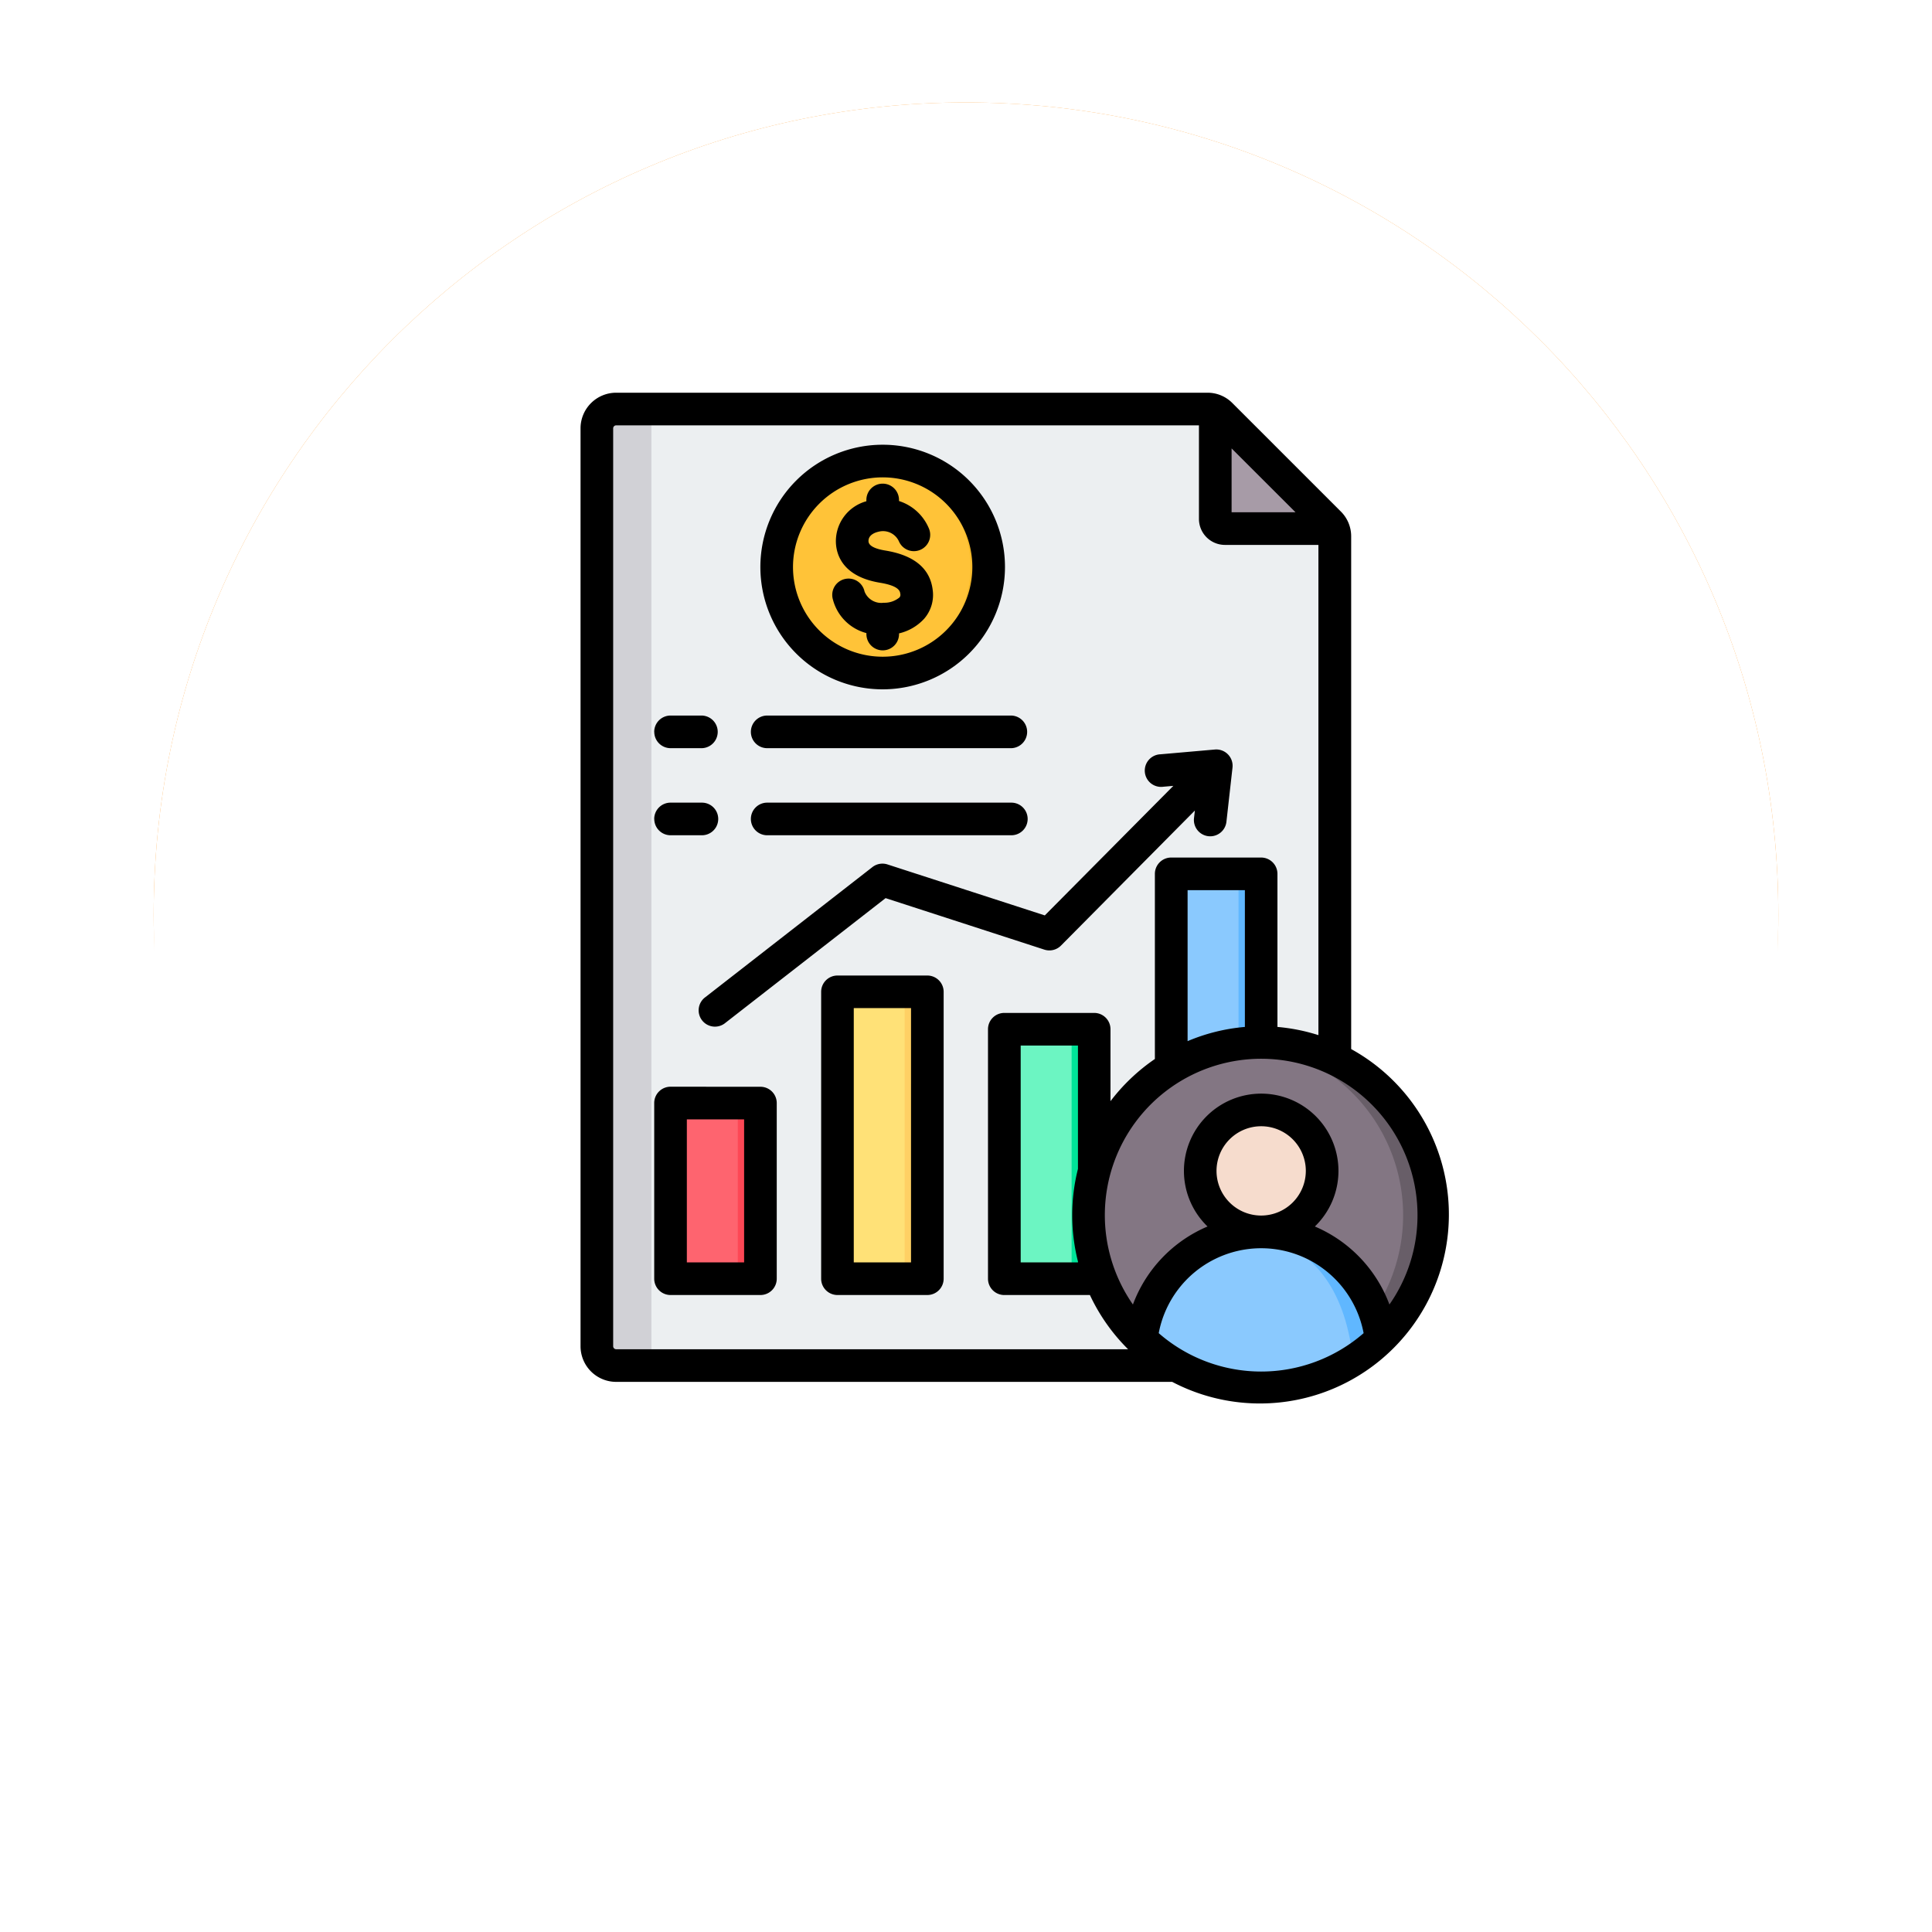 <svg xmlns="http://www.w3.org/2000/svg" xmlns:xlink="http://www.w3.org/1999/xlink" width="113.15" height="113.15" viewBox="0 0 113.15 113.15">
  <defs>
    <filter id="Trazado_873828" x="0" y="0" width="113.15" height="113.15" filterUnits="userSpaceOnUse">
      <feOffset dy="3" input="SourceAlpha"/>
      <feGaussianBlur stdDeviation="3" result="blur"/>
      <feFlood flood-opacity="0.161"/>
      <feComposite operator="in" in2="blur"/>
    </filter>
    <filter id="Trazado_873828-2" x="0" y="0" width="113.15" height="113.15" filterUnits="userSpaceOnUse">
      <feOffset dy="3" input="SourceAlpha"/>
      <feGaussianBlur stdDeviation="3" result="blur-2"/>
      <feFlood flood-opacity="0.161" result="color"/>
      <feComposite operator="out" in="SourceGraphic" in2="blur-2"/>
      <feComposite operator="in" in="color"/>
      <feComposite operator="in" in2="SourceGraphic"/>
    </filter>
  </defs>
  <g id="Grupo_1113174" data-name="Grupo 1113174" transform="translate(-323.051 -1794)">
    <g data-type="innerShadowGroup">
      <g transform="matrix(1, 0, 0, 1, 323.05, 1794)" filter="url(#Trazado_873828)">
        <g id="Trazado_873828-3" data-name="Trazado 873828" transform="translate(9 6)" fill="#fd9826">
          <path d="M 47.575 93.15 C 41.422 93.15 35.453 91.946 29.836 89.57 C 24.409 87.274 19.535 83.988 15.349 79.802 C 11.162 75.615 7.876 70.741 5.581 65.314 C 3.205 59.697 2 53.729 2 47.575 C 2 41.422 3.205 35.453 5.581 29.836 C 7.876 24.409 11.162 19.535 15.349 15.349 C 19.535 11.162 24.409 7.876 29.836 5.581 C 35.453 3.205 41.422 2 47.575 2 C 53.729 2 59.697 3.205 65.314 5.581 C 70.741 7.876 75.615 11.162 79.802 15.349 C 83.988 19.535 87.274 24.409 89.57 29.836 C 91.946 35.453 93.15 41.422 93.15 47.575 C 93.15 53.729 91.946 59.697 89.57 65.314 C 87.274 70.741 83.988 75.615 79.802 79.802 C 75.615 83.988 70.741 87.274 65.314 89.57 C 59.697 91.946 53.729 93.15 47.575 93.15 Z" stroke="none"/>
          <path d="M 47.575 4 C 41.691 4 35.985 5.152 30.615 7.423 C 25.427 9.617 20.766 12.76 16.763 16.763 C 12.76 20.766 9.617 25.427 7.423 30.615 C 5.152 35.985 4 41.691 4 47.575 C 4 53.459 5.152 59.166 7.423 64.535 C 9.617 69.724 12.76 74.384 16.763 78.387 C 20.766 82.391 25.427 85.533 30.615 87.728 C 35.985 89.999 41.691 91.15 47.575 91.15 C 53.459 91.15 59.166 89.999 64.535 87.728 C 69.724 85.533 74.384 82.391 78.387 78.387 C 82.391 74.384 85.533 69.724 87.728 64.535 C 89.999 59.166 91.15 53.459 91.15 47.575 C 91.15 41.691 89.999 35.985 87.728 30.615 C 85.533 25.427 82.391 20.766 78.387 16.763 C 74.384 12.76 69.724 9.617 64.535 7.423 C 59.166 5.152 53.459 4 47.575 4 M 47.575 -7.62939453125e-06 C 73.85 -7.62939453125e-06 95.15 21.3 95.15 47.575 C 95.15 73.85 73.85 95.15 47.575 95.15 C 21.3 95.15 -7.62939453125e-06 73.85 -7.62939453125e-06 47.575 C -7.62939453125e-06 21.3 21.3 -7.62939453125e-06 47.575 -7.62939453125e-06 Z" stroke="none" fill="#fff"/>
        </g>
      </g>
      <g id="Trazado_873828-4" data-name="Trazado 873828" transform="translate(332.051 1800)" fill="#fd9826">
        <path d="M 47.575 93.15 C 41.422 93.15 35.453 91.946 29.836 89.57 C 24.409 87.274 19.535 83.988 15.349 79.802 C 11.162 75.615 7.876 70.741 5.581 65.314 C 3.205 59.697 2 53.729 2 47.575 C 2 41.422 3.205 35.453 5.581 29.836 C 7.876 24.409 11.162 19.535 15.349 15.349 C 19.535 11.162 24.409 7.876 29.836 5.581 C 35.453 3.205 41.422 2 47.575 2 C 53.729 2 59.697 3.205 65.314 5.581 C 70.741 7.876 75.615 11.162 79.802 15.349 C 83.988 19.535 87.274 24.409 89.57 29.836 C 91.946 35.453 93.15 41.422 93.15 47.575 C 93.15 53.729 91.946 59.697 89.57 65.314 C 87.274 70.741 83.988 75.615 79.802 79.802 C 75.615 83.988 70.741 87.274 65.314 89.57 C 59.697 91.946 53.729 93.15 47.575 93.15 Z" stroke="none"/>
        <path d="M 47.575 4 C 41.691 4 35.985 5.152 30.615 7.423 C 25.427 9.617 20.766 12.76 16.763 16.763 C 12.76 20.766 9.617 25.427 7.423 30.615 C 5.152 35.985 4 41.691 4 47.575 C 4 53.459 5.152 59.166 7.423 64.535 C 9.617 69.724 12.76 74.384 16.763 78.387 C 20.766 82.391 25.427 85.533 30.615 87.728 C 35.985 89.999 41.691 91.15 47.575 91.15 C 53.459 91.15 59.166 89.999 64.535 87.728 C 69.724 85.533 74.384 82.391 78.387 78.387 C 82.391 74.384 85.533 69.724 87.728 64.535 C 89.999 59.166 91.15 53.459 91.15 47.575 C 91.15 41.691 89.999 35.985 87.728 30.615 C 85.533 25.427 82.391 20.766 78.387 16.763 C 74.384 12.76 69.724 9.617 64.535 7.423 C 59.166 5.152 53.459 4 47.575 4 M 47.575 -7.62939453125e-06 C 73.85 -7.62939453125e-06 95.15 21.3 95.15 47.575 C 95.15 73.85 73.85 95.15 47.575 95.15 C 21.3 95.15 -7.62939453125e-06 73.85 -7.62939453125e-06 47.575 C -7.62939453125e-06 21.3 21.3 -7.62939453125e-06 47.575 -7.62939453125e-06 Z" stroke="none"/>
      </g>
      <g transform="matrix(1, 0, 0, 1, 323.05, 1794)" filter="url(#Trazado_873828-2)">
        <g id="Trazado_873828-5" data-name="Trazado 873828" transform="translate(9 6)" fill="#fff">
          <path d="M 47.575 93.15 C 41.422 93.15 35.453 91.946 29.836 89.57 C 24.409 87.274 19.535 83.988 15.349 79.802 C 11.162 75.615 7.876 70.741 5.581 65.314 C 3.205 59.697 2 53.729 2 47.575 C 2 41.422 3.205 35.453 5.581 29.836 C 7.876 24.409 11.162 19.535 15.349 15.349 C 19.535 11.162 24.409 7.876 29.836 5.581 C 35.453 3.205 41.422 2 47.575 2 C 53.729 2 59.697 3.205 65.314 5.581 C 70.741 7.876 75.615 11.162 79.802 15.349 C 83.988 19.535 87.274 24.409 89.57 29.836 C 91.946 35.453 93.15 41.422 93.15 47.575 C 93.15 53.729 91.946 59.697 89.57 65.314 C 87.274 70.741 83.988 75.615 79.802 79.802 C 75.615 83.988 70.741 87.274 65.314 89.57 C 59.697 91.946 53.729 93.15 47.575 93.15 Z" stroke="none"/>
          <path d="M 47.575 4 C 41.691 4 35.985 5.152 30.615 7.423 C 25.427 9.617 20.766 12.76 16.763 16.763 C 12.76 20.766 9.617 25.427 7.423 30.615 C 5.152 35.985 4 41.691 4 47.575 C 4 53.459 5.152 59.166 7.423 64.535 C 9.617 69.724 12.76 74.384 16.763 78.387 C 20.766 82.391 25.427 85.533 30.615 87.728 C 35.985 89.999 41.691 91.15 47.575 91.15 C 53.459 91.15 59.166 89.999 64.535 87.728 C 69.724 85.533 74.384 82.391 78.387 78.387 C 82.391 74.384 85.533 69.724 87.728 64.535 C 89.999 59.166 91.15 53.459 91.15 47.575 C 91.15 41.691 89.999 35.985 87.728 30.615 C 85.533 25.427 82.391 20.766 78.387 16.763 C 74.384 12.76 69.724 9.617 64.535 7.423 C 59.166 5.152 53.459 4 47.575 4 M 47.575 -7.62939453125e-06 C 73.85 -7.62939453125e-06 95.15 21.3 95.15 47.575 C 95.15 73.85 73.85 95.15 47.575 95.15 C 21.3 95.15 -7.62939453125e-06 73.85 -7.62939453125e-06 47.575 C -7.62939453125e-06 21.3 21.3 -7.62939453125e-06 47.575 -7.62939453125e-06 Z" stroke="none"/>
        </g>
      </g>
      <g id="Trazado_873828-6" data-name="Trazado 873828" transform="translate(332.051 1800)" fill="none">
        <path d="M 47.575 93.15 C 41.422 93.15 35.453 91.946 29.836 89.57 C 24.409 87.274 19.535 83.988 15.349 79.802 C 11.162 75.615 7.876 70.741 5.581 65.314 C 3.205 59.697 2 53.729 2 47.575 C 2 41.422 3.205 35.453 5.581 29.836 C 7.876 24.409 11.162 19.535 15.349 15.349 C 19.535 11.162 24.409 7.876 29.836 5.581 C 35.453 3.205 41.422 2 47.575 2 C 53.729 2 59.697 3.205 65.314 5.581 C 70.741 7.876 75.615 11.162 79.802 15.349 C 83.988 19.535 87.274 24.409 89.57 29.836 C 91.946 35.453 93.15 41.422 93.15 47.575 C 93.15 53.729 91.946 59.697 89.57 65.314 C 87.274 70.741 83.988 75.615 79.802 79.802 C 75.615 83.988 70.741 87.274 65.314 89.57 C 59.697 91.946 53.729 93.15 47.575 93.15 Z" stroke="none"/>
        <path d="M 47.575 4 C 41.691 4 35.985 5.152 30.615 7.423 C 25.427 9.617 20.766 12.76 16.763 16.763 C 12.76 20.766 9.617 25.427 7.423 30.615 C 5.152 35.985 4 41.691 4 47.575 C 4 53.459 5.152 59.166 7.423 64.535 C 9.617 69.724 12.76 74.384 16.763 78.387 C 20.766 82.391 25.427 85.533 30.615 87.728 C 35.985 89.999 41.691 91.15 47.575 91.15 C 53.459 91.15 59.166 89.999 64.535 87.728 C 69.724 85.533 74.384 82.391 78.387 78.387 C 82.391 74.384 85.533 69.724 87.728 64.535 C 89.999 59.166 91.15 53.459 91.15 47.575 C 91.15 41.691 89.999 35.985 87.728 30.615 C 85.533 25.427 82.391 20.766 78.387 16.763 C 74.384 12.76 69.724 9.617 64.535 7.423 C 59.166 5.152 53.459 4 47.575 4 M 47.575 -7.62939453125e-06 C 73.85 -7.62939453125e-06 95.15 21.3 95.15 47.575 C 95.15 73.85 73.85 95.15 47.575 95.15 C 21.3 95.15 -7.62939453125e-06 73.85 -7.62939453125e-06 47.575 C -7.62939453125e-06 21.3 21.3 -7.62939453125e-06 47.575 -7.62939453125e-06 Z" stroke="none" fill="#fff"/>
      </g>
    </g>
    <g id="Grupo_1113173" data-name="Grupo 1113173" transform="translate(314.269 1809)">
      <g id="Grupo_1113172" data-name="Grupo 1113172" transform="translate(43.737 8.956)">
        <g id="Grupo_1113168" data-name="Grupo 1113168" transform="translate(0 0)">
          <path id="Trazado_905858" data-name="Trazado 905858" d="M51.91,16H86.532a1.091,1.091,0,0,1,.8.331l6.341,6.341a1.091,1.091,0,0,1,.331.8V70.891a1.132,1.132,0,0,1-1.129,1.129H51.91a1.131,1.131,0,0,1-1.129-1.129V17.13A1.131,1.131,0,0,1,51.91,16Z" transform="translate(-50.781 -16.001)" fill="#eceff1" fill-rule="evenodd"/>
          <path id="Trazado_905859" data-name="Trazado 905859" d="M51.909,16h2.066V72.02H51.909a1.132,1.132,0,0,1-1.129-1.129V17.13A1.132,1.132,0,0,1,51.909,16Z" transform="translate(-50.78 -16.001)" fill="#d1d1d6" fill-rule="evenodd"/>
          <path id="Trazado_905860" data-name="Trazado 905860" d="M354.045,16.821a1.134,1.134,0,0,1,.331.233l6.341,6.341a1.133,1.133,0,0,1,.233.331h-6.34a.566.566,0,0,1-.565-.565Z" transform="translate(-317.826 -16.723)" fill="#a79ba7" fill-rule="evenodd"/>
        </g>
        <g id="Grupo_1113169" data-name="Grupo 1113169" transform="translate(8.634 1.141)">
          <circle id="Elipse_12916" data-name="Elipse 12916" cx="6.207" cy="6.207" r="6.207" transform="translate(0 11.471) rotate(-67.486)" fill="#ffc338"/>
          <path id="Trazado_905861" data-name="Trazado 905861" d="M187.011,41.507a6.207,6.207,0,1,1,0,12.415c-.179,0-.356-.008-.531-.023a6.207,6.207,0,0,0,0-12.369c.175-.015.352-.023.531-.023Z" transform="translate(-178.907 -39.602)" fill="#f5b829" fill-rule="evenodd"/>
        </g>
        <g id="Grupo_1113170" data-name="Grupo 1113170" transform="translate(4.314 27.223)">
          <path id="Trazado_905862" data-name="Trazado 905862" d="M87.793,356.344H91.28a.89.89,0,0,1,.889.889v8.508a.89.89,0,0,1-.889.889H87.793a.89.89,0,0,1-.889-.889v-8.508A.89.89,0,0,1,87.793,356.344Z" transform="translate(-86.904 -342.919)" fill="#fe646f" fill-rule="evenodd"/>
          <path id="Trazado_905863" data-name="Trazado 905863" d="M112.449,356.344h1.325a.89.89,0,0,1,.889.889v8.508a.89.89,0,0,1-.889.889h-1.325a.89.89,0,0,0,.889-.889v-8.508A.89.89,0,0,0,112.449,356.344Z" transform="translate(-109.398 -342.919)" fill="#fd4755" fill-rule="evenodd"/>
          <path id="Trazado_905864" data-name="Trazado 905864" d="M169.648,301.765h3.487a.89.89,0,0,1,.889.889v15.027a.89.89,0,0,1-.889.889h-3.487a.89.89,0,0,1-.889-.889V302.654A.89.89,0,0,1,169.648,301.765Z" transform="translate(-158.983 -294.859)" fill="#ffe177" fill-rule="evenodd"/>
          <path id="Trazado_905865" data-name="Trazado 905865" d="M194.3,301.765h1.325a.89.89,0,0,1,.889.889v15.027a.89.89,0,0,1-.889.889H194.3a.89.89,0,0,0,.889-.889V302.654A.89.89,0,0,0,194.3,301.765Z" transform="translate(-181.477 -294.859)" fill="#ffd064" fill-rule="evenodd"/>
          <path id="Trazado_905866" data-name="Trazado 905866" d="M251.5,320.138h3.487a.89.89,0,0,1,.889.889v12.832a.891.891,0,0,1-.889.889H251.5a.89.89,0,0,1-.889-.889V321.027A.89.89,0,0,1,251.5,320.138Z" transform="translate(-231.062 -311.038)" fill="#6cf5c2" fill-rule="evenodd"/>
          <path id="Trazado_905867" data-name="Trazado 905867" d="M276.159,320.138h1.325a.89.89,0,0,1,.889.889v12.832a.89.89,0,0,1-.889.889h-1.325a.89.89,0,0,0,.889-.889V321.027A.89.89,0,0,0,276.159,320.138Z" transform="translate(-253.556 -311.038)" fill="#00e499" fill-rule="evenodd"/>
          <path id="Trazado_905868" data-name="Trazado 905868" d="M333.356,243.939h3.487a.89.89,0,0,1,.889.889V266.76a.89.89,0,0,1-.889.889h-3.487a.89.89,0,0,1-.889-.889V244.828A.89.89,0,0,1,333.356,243.939Z" transform="translate(-303.139 -243.939)" fill="#8ac9fe" fill-rule="evenodd"/>
          <path id="Trazado_905869" data-name="Trazado 905869" d="M358.012,243.94h1.325a.89.89,0,0,1,.889.889v21.933a.89.89,0,0,1-.889.889h-1.325a.89.89,0,0,0,.889-.889V244.829A.89.89,0,0,0,358.012,243.94Z" transform="translate(-325.634 -243.94)" fill="#60b7ff" fill-rule="evenodd"/>
        </g>
        <g id="Grupo_1113171" data-name="Grupo 1113171" transform="translate(24.598 32.915)">
          <circle id="Elipse_12917" data-name="Elipse 12917" cx="10.112" cy="10.112" r="10.112" transform="translate(0 14.299) rotate(-45)" fill="#837683"/>
          <path id="Trazado_905870" data-name="Trazado 905870" d="M378.235,336.772a10.113,10.113,0,0,1-9.213,10.073q.444.039.9.039a10.2,10.2,0,0,0,1.447-.1l.182-.028a10.113,10.113,0,0,0-1.63-20.094q-.454,0-.9.039A10.113,10.113,0,0,1,378.235,336.772Z" transform="translate(-355.612 -322.473)" fill="#685e68" fill-rule="evenodd"/>
          <path id="Trazado_905871" data-name="Trazado 905871" d="M324.78,419.494a7.065,7.065,0,0,0-7.021,6.3,10.079,10.079,0,0,0,7.021,2.835,10.2,10.2,0,0,0,1.447-.1A10.081,10.081,0,0,0,331.8,425.8a7.063,7.063,0,0,0-7.021-6.3Z" transform="translate(-310.472 -404.22)" fill="#8ac9fe" fill-rule="evenodd"/>
          <path id="Trazado_905872" data-name="Trazado 905872" d="M369.024,419.552c4.2.534,5.9,3.715,6.287,7.526a10.157,10.157,0,0,0,1.633-1.281,7.069,7.069,0,0,0-7.92-6.245Z" transform="translate(-355.614 -404.221)" fill="#60b7ff" fill-rule="evenodd"/>
          <path id="Trazado_905873" data-name="Trazado 905873" d="M350.226,366.919a3.57,3.57,0,1,0-3.57-3.57A3.577,3.577,0,0,0,350.226,366.919Z" transform="translate(-335.918 -351.636)" fill="#f6dccd" fill-rule="evenodd"/>
          <path id="Trazado_905874" data-name="Trazado 905874" d="M375.907,363.347a3.571,3.571,0,0,1-3.121,3.542,3.57,3.57,0,1,0,0-7.085A3.571,3.571,0,0,1,375.907,363.347Z" transform="translate(-358.927 -351.635)" fill="#f1cbbc" fill-rule="evenodd"/>
        </g>
      </g>
      <path id="Trazado_905875" data-name="Trazado 905875" d="M76.644,63.078a6.106,6.106,0,0,1,12,0,9.131,9.131,0,0,1-12,0Zm-31.776.943H74.851a11.117,11.117,0,0,1-2.237-3.176H67.6a.955.955,0,0,1-.955-.955V45.279a.955.955,0,0,1,.955-.956h5.265a.954.954,0,0,1,.954.956v4.214a11.207,11.207,0,0,1,2.6-2.472V36.179a.956.956,0,0,1,.956-.956h5.266a.956.956,0,0,1,.956.956v8.965a11,11,0,0,1,2.4.48V16.913H80.522A1.522,1.522,0,0,1,79,15.393V9.911H44.867a.177.177,0,0,0-.174.174V63.846a.177.177,0,0,0,.174.174ZM84.654,15H80.912V11.262ZM81.69,45.144a11,11,0,0,0-3.355.832V37.134H81.69Zm-9.776,8.314a11.095,11.095,0,0,0,0,5.423v.052H68.56v-12.7h3.354v7.224ZM82.645,56.19a2.615,2.615,0,1,1,2.614-2.615A2.618,2.618,0,0,1,82.645,56.19Zm9.155-.02A9.156,9.156,0,1,0,75.133,61.4a7.994,7.994,0,0,1,4.37-4.569,4.525,4.525,0,1,1,6.285,0A8,8,0,0,1,90.156,61.4,9.1,9.1,0,0,0,91.8,56.17Zm-3.885-9.73V16.426a2.046,2.046,0,0,0-.61-1.474L80.963,8.611A2.042,2.042,0,0,0,79.49,8H44.867a2.087,2.087,0,0,0-2.085,2.085V63.846a2.088,2.088,0,0,0,2.085,2.085H77.433A11.066,11.066,0,0,0,87.915,46.44ZM52.758,27.863a.955.955,0,0,1,.955-.956h14.3a.956.956,0,0,1,0,1.911h-14.3A.955.955,0,0,1,52.758,27.863Zm-5.661,0a.956.956,0,0,1,.956-.956h1.838a.956.956,0,0,1,0,1.911H48.053A.956.956,0,0,1,47.1,27.863Zm5.661,5.1a.955.955,0,0,1,.955-.955h14.3a.955.955,0,0,1,0,1.91h-14.3A.955.955,0,0,1,52.758,32.965Zm-5.661,0a.955.955,0,0,1,.956-.955h1.838a.955.955,0,1,1,0,1.91H48.053A.955.955,0,0,1,47.1,32.965Zm22.875,5.649L77.5,31.025l-.584.051a.955.955,0,1,1-.167-1.9l3.183-.279a.956.956,0,0,1,1.033,1.058l-.356,3.174a.956.956,0,0,1-.949.85.983.983,0,0,1-.106-.006.956.956,0,0,1-.844-1.056l.051-.447-7.842,7.91a.957.957,0,0,1-.973.236L60.648,37.6l-9.376,7.3A.955.955,0,1,1,50.1,43.394l9.776-7.612a.956.956,0,0,1,.881-.156ZM52.362,58.933H49.008V50.558h3.354Zm.955-10.285a.955.955,0,0,1,.956.955V59.889a.955.955,0,0,1-.956.955H48.053a.956.956,0,0,1-.956-.955V49.6a.955.955,0,0,1,.956-.955Zm8.82,10.285H58.784V44.04h3.354Zm.955-16.8a.956.956,0,0,1,.956.956v16.8a.956.956,0,0,1-.956.955H57.829a.955.955,0,0,1-.955-.955v-16.8a.955.955,0,0,1,.955-.956ZM61.458,19.992a.235.235,0,0,0,.051-.214c-.017-.139-.056-.463-1.181-.648-2.172-.357-2.555-1.616-2.59-2.335a2.43,2.43,0,0,1,1.784-2.439v-.075a.955.955,0,1,1,1.911,0v.062a2.825,2.825,0,0,1,1.753,1.611.955.955,0,0,1-1.762.74,1.024,1.024,0,0,0-1.206-.549c-.139.031-.59.165-.571.558.012.253.346.435.991.541,1.685.276,2.616,1.052,2.768,2.3a2.128,2.128,0,0,1-.5,1.694,2.878,2.878,0,0,1-1.471.857v.039a.955.955,0,1,1-1.911,0v-.056a2.753,2.753,0,0,1-1.963-1.971.956.956,0,1,1,1.854-.462,1.052,1.052,0,0,0,1.123.656,1.377,1.377,0,0,0,.923-.312Zm-.981-7.035a5.252,5.252,0,1,1-5.252,5.252A5.258,5.258,0,0,1,60.476,12.957Zm0,12.415a7.163,7.163,0,1,1,7.163-7.163A7.171,7.171,0,0,1,60.476,25.372Z" fill-rule="evenodd"/>
    </g>
  </g>
</svg>
